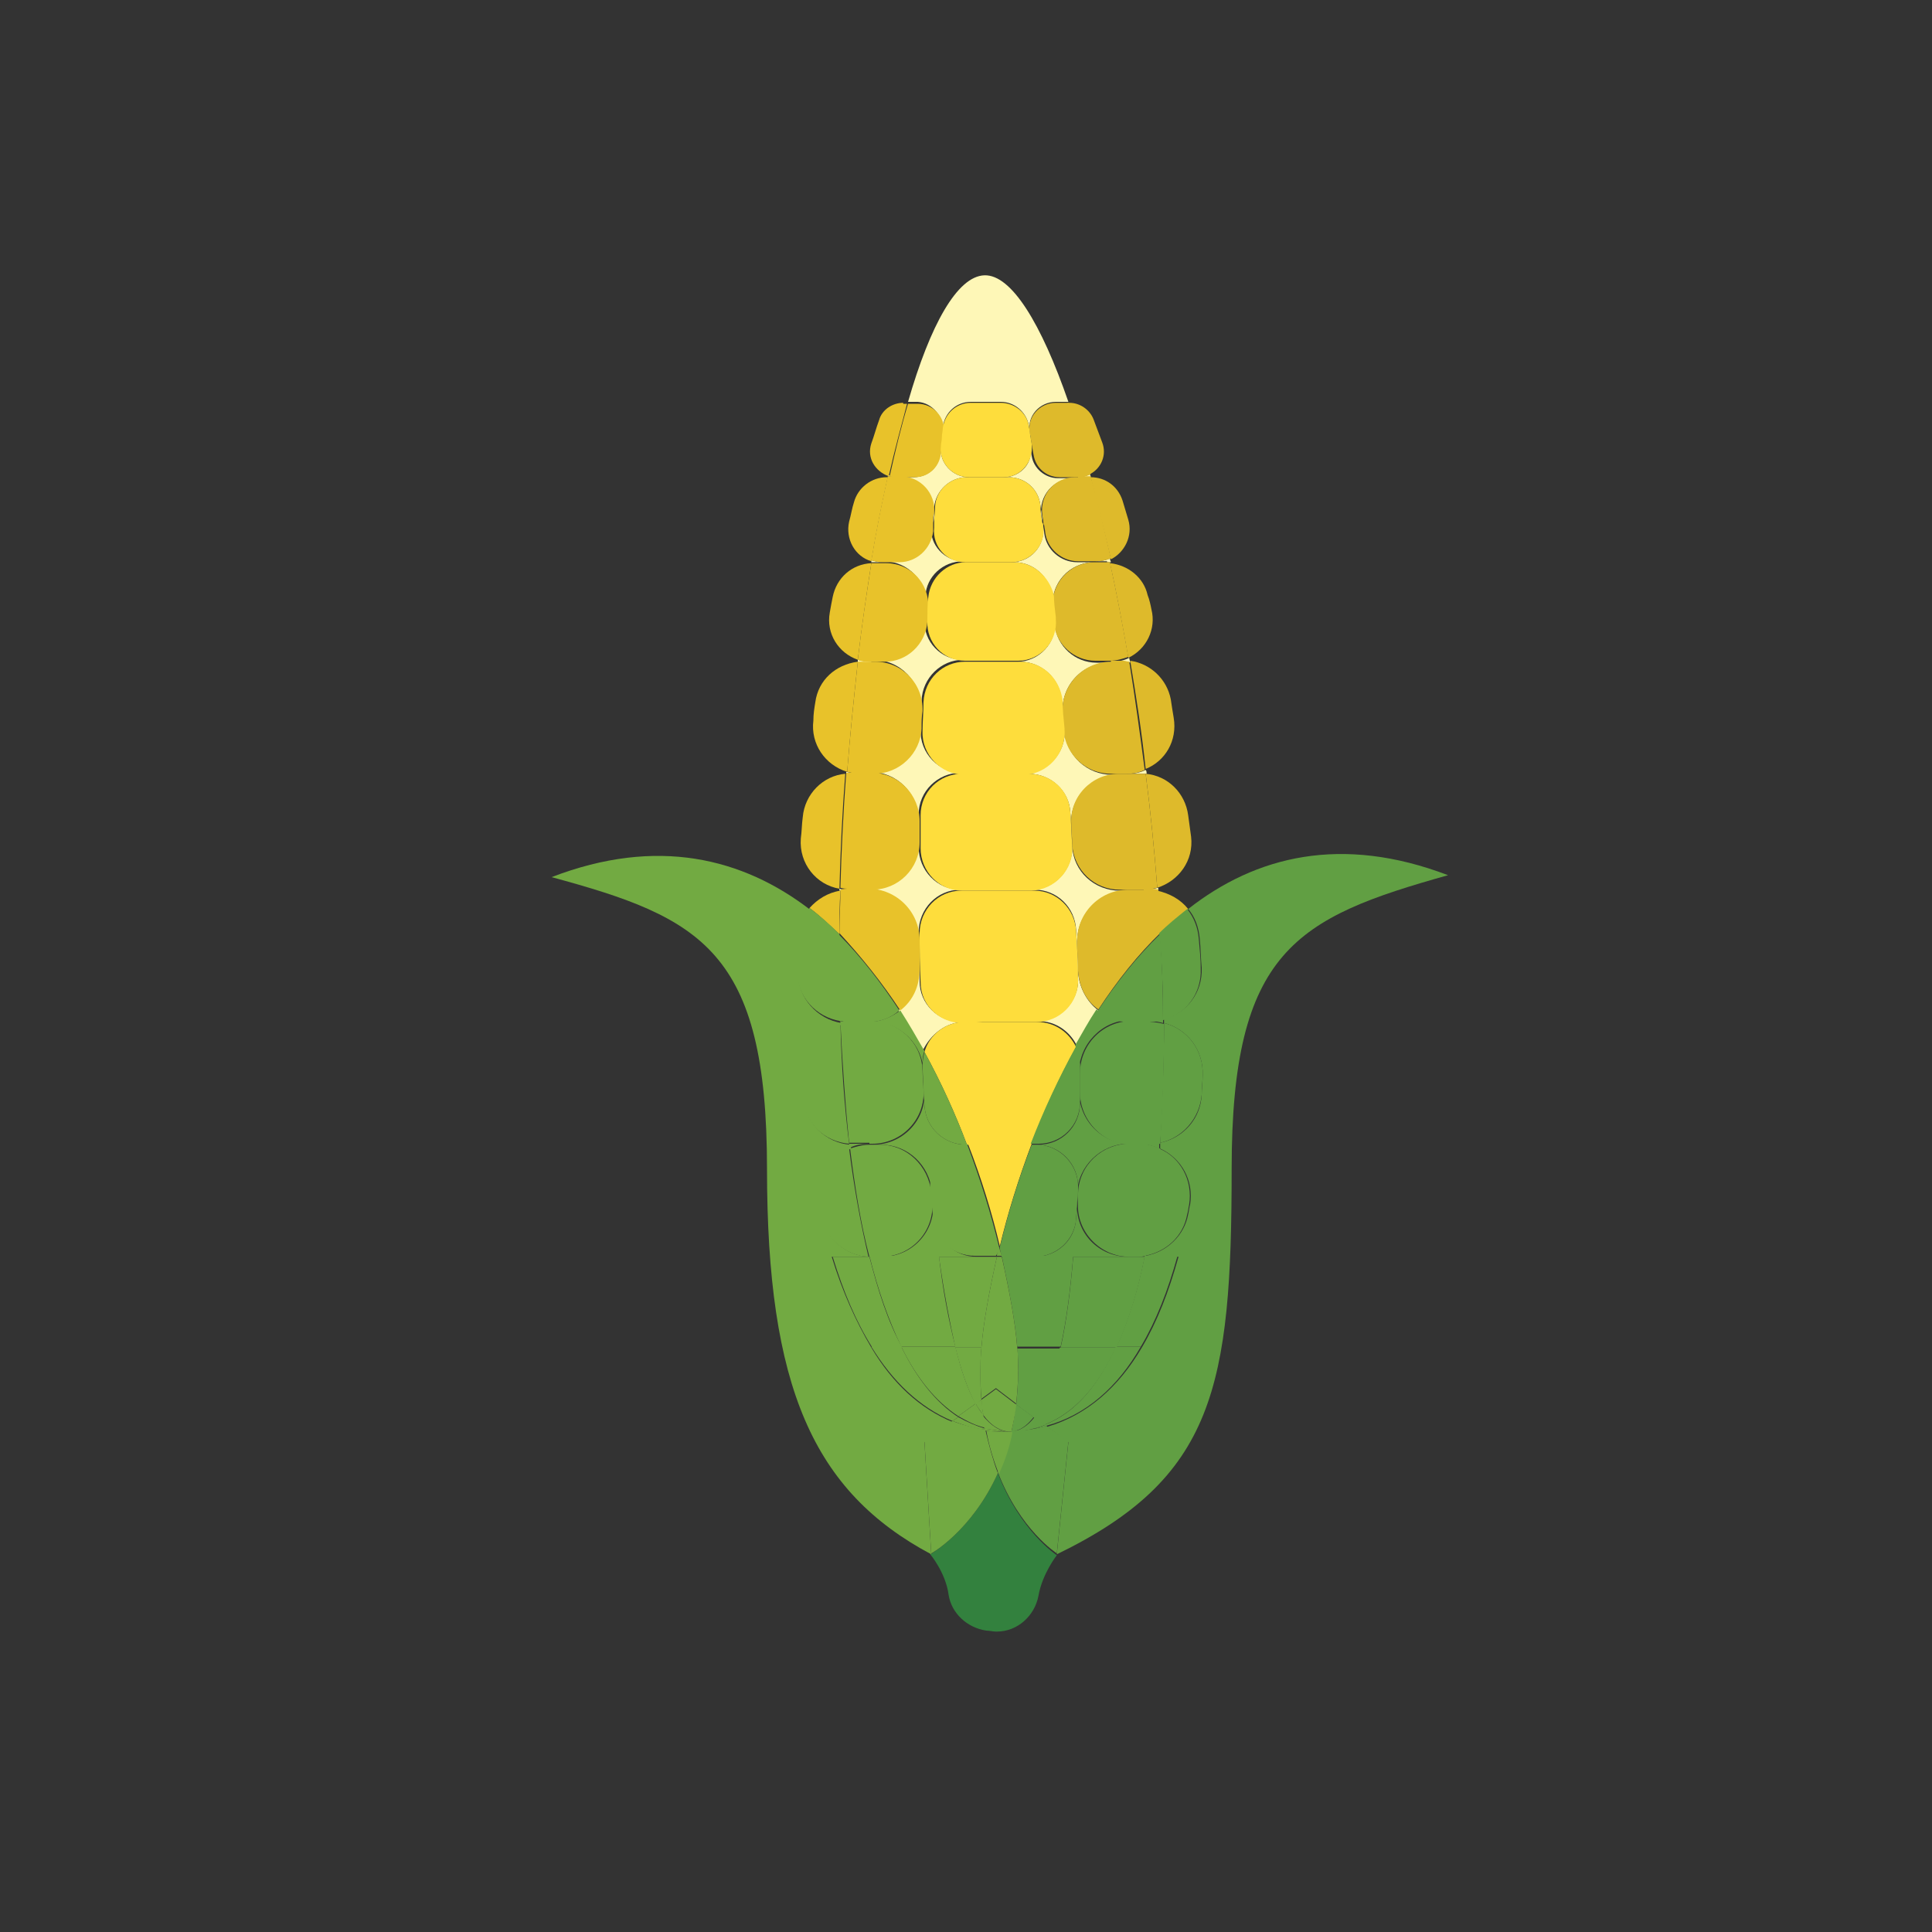 <?xml version="1.0" encoding="utf-8"?>
<!-- Generator: Adobe Illustrator 19.1.0, SVG Export Plug-In . SVG Version: 6.00 Build 0)  -->
<svg version="1.1" id="Layer_1" xmlns="http://www.w3.org/2000/svg" xmlns:xlink="http://www.w3.org/1999/xlink" x="0px" y="0px"
	 viewBox="0 0 200 200" style="enable-background:new 0 0 200 200;" xml:space="preserve">
<rect x="0" y="0" width="200" height="200" fill="#333333" stroke="none"/>
<style type="text/css">
	.st0{fill:none;}
	.st1{fill:#3BB34A;}
	.st2{fill:#33A449;}
	.st3{fill:#098843;}
	.st4{fill:#059347;}
	.st5{fill:#047C3F;}
	.st6{fill:#E79C39;}
	.st7{fill:#D08D33;}
	.st8{fill:#845623;}
	.st9{fill:#F9AE5C;}
	.st10{fill:#FECD96;}
	.st11{fill:#F8A046;}
	.st12{fill:#E0923F;}
	.st13{fill:#E1332B;}
	.st14{fill:#E12A28;}
	.st15{fill:#C32527;}
	.st16{fill:#E45E42;}
	.st17{fill:#6DB044;}
	.st18{fill:#619F43;}
	.st19{fill:#88C559;}
	.st20{fill:#538B3F;}
	.st21{fill:#61266C;}
	.st22{fill:#572362;}
	.st23{fill:#8F3A95;}
	.st24{fill:#F17423;}
	.st25{fill:#DC6A27;}
	.st26{fill:#F79031;}
	.st27{fill:#C86128;}
	.st28{fill:#5E2365;}
	.st29{fill:#4C1953;}
	.st30{fill:#892B80;}
	.st31{fill:#9A4499;}
	.st32{fill:#FFEDD4;}
	.st33{fill:#FEF7B7;}
	.st34{fill:#DEBA2B;}
	.st35{fill:#E8C22A;}
	.st36{fill:#FEDD3C;}
	.st37{fill:#33813E;}
	.st38{fill:#72AA42;}
</style>
<g>
	<path class="st33" d="M118.9,92.1c0.3,0,0.6,0,1,0.1c0-0.1,0-0.2,0-0.3c-0.4,0.1-0.9,0.2-1.4,0.2H118.9z"/>
	<path class="st33" d="M105.9,80.1h0.6c2.3,0,4.2,1.8,4.3,4c0.1,1.1,0.1,2.3,0.2,3.4c0.1,2.5-1.8,4.6-4.3,4.6h0.4
		c2.3,0,4.2,1.8,4.3,4.2c0.1,1.7,0.1,3.4,0.2,5c0.1,2.4-1.9,4.4-4.3,4.4l-5.5,0l5.7,0c1.8,0,3.3,1.1,4,2.6c0.7-1.3,1.5-2.5,2.2-3.7
		c-1.2-0.9-2-2.4-2.1-4c0-1-0.1-2-0.1-2.9c-0.1-3,2.3-5.5,5.3-5.5h-0.9c-2.6,0-4.8-2-4.9-4.6c0-0.7-0.1-1.5-0.1-2.2
		c-0.2-2.8,2.1-5.2,4.9-5.2h-0.7c-2.6,0-4.7-2-4.9-4.5c0-0.1,0-0.1,0-0.2C110.4,77.9,108.4,80.1,105.9,80.1z"/>
	<path class="st33" d="M89,80.1c-0.5,0-1-0.1-1.4-0.2c0,0.1,0,0.2,0,0.2c0.1,0,0.3,0,0.4,0H89z"/>
	<path class="st33" d="M100.1,49.4h0.2c-1.7,0-3.1-1.5-2.9-3.2c0,0.3-0.1,0.5-0.1,0.8c-0.1,1.4-1.3,2.4-2.7,2.4h-1.4
		c2,0,3.6,1.7,3.5,3.8c0,0.3,0,0.6-0.1,0.9c0-0.5,0.1-1.1,0.1-1.6C96.9,50.7,98.4,49.4,100.1,49.4z"/>
	<path class="st33" d="M105.3,68.5h0.3c2.2,0,4.1,1.7,4.3,4c0.1,1,0.2,1.9,0.2,2.9c0-0.5-0.1-1-0.1-1.5c-0.2-2.9,2-5.3,4.9-5.3h-1.4
		c-2.2,0-4.1-1.7-4.3-3.9c0-0.1,0-0.2,0-0.4C109.4,66.5,107.6,68.5,105.3,68.5z"/>
	<path class="st33" d="M104.7,58.2h0.3c2,0,3.6,1.5,3.9,3.4c0.1,0.8,0.2,1.5,0.2,2.3c0-0.3-0.1-0.6-0.1-0.9
		c-0.3-2.6,1.7-4.8,4.3-4.8h-1.8c-1.7,0-3.2-1.3-3.4-3c0-0.2-0.1-0.5-0.1-0.7C108.2,56.5,106.7,58.2,104.7,58.2z"/>
	<path class="st33" d="M103.9,49.4h0.5c1.7,0,3.1,1.2,3.3,2.9c0.1,0.6,0.2,1.2,0.2,1.8c0-0.2-0.1-0.5-0.1-0.7
		c-0.3-2.1,1.3-3.9,3.4-3.9h-1.7c-1.3,0-2.5-1-2.7-2.3c-0.1-0.4-0.1-0.7-0.2-1.1C107.1,47.8,105.7,49.4,103.9,49.4z"/>
	<path class="st33" d="M99.8,105.8l-0.3,0c-2.4,0-4.3-1.9-4.3-4.2c0-1.7-0.1-3.4-0.1-5.1c0-2.4,1.9-4.4,4.3-4.4h0
		c-2.4,0-4.3-2-4.3-4.4c0-1.1,0-2.3,0-3.4c0-2.4,2-4.3,4.3-4.3h0.2c-2.4,0-4.4-2-4.3-4.5c0-1,0.1-2,0.1-3c0.1-2.3,2-4.2,4.3-4.2
		h-0.1c-2.2,0-4-1.9-3.9-4.1c0-0.8,0.1-1.7,0.1-2.5c0.1-2,1.8-3.6,3.9-3.6h0c-1.9,0-3.5-1.7-3.3-3.6c0,0.1,0,0.3,0,0.4
		c-0.1,1.8-1.6,3.2-3.5,3.2h-1.4c2.5,0,4.5,2.1,4.4,4.6c0,0.5-0.1,1-0.1,1.5c-0.1,2.3-2,4.1-4.4,4.1h-1c2.8,0,5,2.3,4.9,5.1
		c0,0.6,0,1.2-0.1,1.8c-0.1,2.6-2.3,4.7-4.9,4.7h-0.2c2.7,0,5,2.2,4.9,5c0,0.7,0,1.5,0,2.2c0,2.7-2.2,4.9-4.9,4.9h-0.4
		c2.9,0,5.3,2.4,5.3,5.3c0,1,0,2,0,3c0,1.7-0.8,3.3-2,4.3c0.9,1.4,1.7,2.8,2.5,4.2C96.3,107.1,97.9,105.8,99.8,105.8z"/>
	<path class="st33" d="M116.4,68.5c0.2,0,0.4,0,0.6,0.1c0-0.2-0.1-0.3-0.1-0.5c-0.6,0.3-1.2,0.4-1.9,0.4H116.4z"/>
	<path class="st33" d="M118.2,80.1c0.2,0,0.3,0,0.5,0c0-0.1,0-0.3-0.1-0.4c-0.6,0.3-1.2,0.4-1.9,0.4H118.2z"/>
	<path class="st33" d="M97.6,44.7c0,0.2,0,0.4-0.1,0.5c0-0.3,0.1-0.6,0.1-1c0.2-1.5,1.4-2.6,2.9-2.6h3.1c1.4,0,2.6,1,2.9,2.4
		c0.1,0.4,0.1,0.8,0.2,1.2c0-0.2-0.1-0.3-0.1-0.5c-0.3-1.6,1-3.1,2.7-3.1h1.3c-2.8-8.1-5.9-13.2-8.7-13.1c-2.8,0.1-5.6,5.1-7.9,13.1
		h1C96.5,41.7,97.7,43.1,97.6,44.7z"/>
	<path class="st33" d="M87.8,92.1c-0.3,0-0.6,0-0.9-0.1c0,0.1,0,0.1,0,0.2C87.2,92.2,87.5,92.1,87.8,92.1L87.8,92.1z"/>
	<path class="st33" d="M91.3,58.2c-0.4,0-0.7-0.1-1.1-0.2c0,0.1,0,0.1,0,0.2c0.1,0,0.2,0,0.3,0H91.3z"/>
	<path class="st33" d="M112.9,49.4C112.9,49.4,112.9,49.4,112.9,49.4c0-0.1,0-0.2-0.1-0.3c-0.4,0.2-0.8,0.3-1.2,0.3H112.9z"/>
	<path class="st33" d="M92,49.2c0,0,0,0.1,0,0.1h0.8C92.5,49.4,92.2,49.3,92,49.2z"/>
	<path class="st33" d="M106.8,118.4C106.8,118.4,106.8,118.4,106.8,118.4l-6.6,0c0,0,0,0,0,0c0.2,0,0.4,0,0.5,0H106.8z"/>
	<path class="st33" d="M114.6,58.2c0.1,0,0.3,0,0.4,0c0-0.1-0.1-0.2-0.1-0.4c-0.4,0.2-0.9,0.3-1.5,0.3H114.6z"/>
	<path class="st33" d="M90.2,68.5c-0.5,0-1-0.1-1.4-0.2c0,0.1,0,0.2,0,0.3c0.2,0,0.4,0,0.5,0H90.2z"/>
	<path class="st34" d="M114.1,45.8c-0.3-0.8-0.6-1.6-0.9-2.4c-0.4-1-1.4-1.7-2.5-1.7h-0.2c0.8,2.2,1.5,4.7,2.3,7.4
		C114,48.5,114.6,47.1,114.1,45.8z"/>
	<path class="st34" d="M106.6,44.8c0,0.2,0.1,0.3,0.1,0.5c0,0.2,0.1,0.5,0.1,0.7c0,0,0,0,0,0c0.1,0.4,0.1,0.7,0.2,1.1
		c0.2,1.3,1.3,2.3,2.7,2.3h1.7h0.3c0.4,0,0.8-0.1,1.2-0.3c-0.7-2.7-1.5-5.1-2.3-7.4h-1.3C107.6,41.7,106.3,43.2,106.6,44.8z"/>
	<path class="st34" d="M119.2,63.1c-0.1-0.5-0.2-1-0.4-1.5c-0.4-1.8-2-3.1-3.9-3.3c0.7,3.1,1.3,6.4,1.9,9.8
		C118.7,67.2,119.7,65.1,119.2,63.1z"/>
	<path class="st34" d="M113.4,58.2h-0.1c-2.6,0-4.6,2.3-4.3,4.8c0,0.3,0.1,0.6,0.1,0.9c0,0.1,0,0.1,0,0.2c0,0,0,0,0,0
		c0,0.1,0,0.2,0,0.4c0.2,2.2,2.1,3.9,4.3,3.9h1.4h0.1c0.7,0,1.3-0.2,1.9-0.4c-0.6-3.4-1.2-6.6-1.9-9.8c-0.1,0-0.3,0-0.4,0H113.4z"/>
	<path class="st34" d="M123.3,86.6c-0.1-0.7-0.2-1.5-0.3-2.2c-0.3-2.3-2.1-4.1-4.4-4.3c0.5,3.9,0.9,7.9,1.2,11.8
		C122,91.2,123.6,89.1,123.3,86.6z"/>
	<path class="st34" d="M116.7,80.1h-0.9c-2.8,0-5.1,2.4-4.9,5.2c0,0.7,0.1,1.5,0.1,2.2c0.2,2.6,2.3,4.6,4.9,4.6h0.9h1.6
		c0.5,0,1-0.1,1.4-0.2c-0.3-3.9-0.7-7.9-1.2-11.8c-0.2,0-0.3,0-0.5,0H116.7z"/>
	<path class="st34" d="M116.8,53.8c-0.2-0.7-0.4-1.3-0.6-2c-0.5-1.5-1.8-2.4-3.3-2.4c0.7,2.7,1.4,5.5,2.1,8.5
		C116.4,57.2,117.3,55.5,116.8,53.8z"/>
	<path class="st34" d="M111.6,49.4h-0.3c-2.1,0-3.7,1.8-3.4,3.9c0,0.2,0.1,0.5,0.1,0.7c0,0.1,0,0.3,0.1,0.4c0,0,0,0,0,0
		c0,0.2,0.1,0.5,0.1,0.7c0.2,1.7,1.7,3,3.4,3h1.8h0.1c0.5,0,1-0.1,1.5-0.3c-0.7-3-1.3-5.8-2.1-8.5c0,0,0,0,0,0H111.6z"/>
	<path class="st34" d="M121.5,74.3c-0.1-0.6-0.2-1.2-0.3-1.9c-0.4-2.1-2.1-3.7-4.2-4c0.6,3.6,1.2,7.4,1.6,11.2
		C120.6,78.8,121.9,76.7,121.5,74.3z"/>
	<path class="st34" d="M115,68.5L115,68.5c-2.9,0-5.2,2.5-5,5.3c0,0.5,0.1,1,0.1,1.5c0,0,0,0.1,0,0.1c0,0,0,0,0,0c0,0.1,0,0.1,0,0.2
		c0.2,2.5,2.3,4.5,4.9,4.5h0.7h0.9c0.7,0,1.3-0.1,1.9-0.4c-0.5-3.8-1-7.5-1.6-11.2c-0.2,0-0.4-0.1-0.6-0.1H115z"/>
	<path class="st34" d="M123,94.1c-0.8-1-1.9-1.6-3.2-1.9c0.1,1.5,0.2,2.9,0.3,4.4C121.1,95.7,122,94.9,123,94.1z"/>
	<path class="st34" d="M118.4,92.1h-1.6c-3,0-5.4,2.5-5.3,5.5c0,1,0.1,2,0.1,2.9c0.1,1.6,0.8,3.1,2.1,4c1.9-2.9,4.1-5.7,6.5-8
		c-0.1-1.5-0.2-2.9-0.3-4.4c-0.3-0.1-0.6-0.1-1-0.1H118.4z"/>
	<path class="st35" d="M93.5,41.7c-1.1,0-2.2,0.7-2.5,1.8c-0.3,0.8-0.5,1.6-0.8,2.4c-0.5,1.5,0.4,2.9,1.8,3.4
		c0.6-2.7,1.3-5.2,1.9-7.5H93.5z"/>
	<path class="st35" d="M93.3,49.4h1.4c1.4,0,2.5-1,2.7-2.4c0-0.3,0.1-0.5,0.1-0.8c0,0,0,0,0,0c0-0.3,0.1-0.6,0.1-0.9
		c0-0.2,0-0.4,0.1-0.5c0.2-1.6-1.1-3-2.7-3h-1c-0.7,2.3-1.3,4.8-1.9,7.5c0.3,0.1,0.5,0.1,0.8,0.1H93.3z"/>
	<path class="st35" d="M86.2,61.8c-0.1,0.5-0.2,1-0.3,1.6c-0.4,2.2,0.9,4.2,2.9,4.9c0.4-3.4,0.9-6.8,1.4-10
		C88.2,58.4,86.6,59.8,86.2,61.8z"/>
	<path class="st35" d="M90.6,68.5h1c2.3,0,4.2-1.8,4.4-4.1c0-0.5,0.1-1,0.1-1.5c0.1-2.5-1.8-4.6-4.4-4.6h-0.4h-0.8
		c-0.1,0-0.2,0-0.3,0c-0.5,3.2-1,6.5-1.4,10c0.4,0.2,0.9,0.2,1.4,0.2H90.6z"/>
	<path class="st35" d="M83.1,84.6c-0.1,0.7-0.1,1.5-0.2,2.2c-0.2,2.6,1.6,4.8,4,5.2c0.1-4,0.3-8,0.6-11.9
		C85.2,80.3,83.3,82.2,83.1,84.6z"/>
	<path class="st35" d="M89.9,92.1h0.4c2.7,0,4.9-2.2,4.9-4.9c0-0.7,0-1.5,0-2.2c0-2.7-2.2-5-4.9-5H89h-1c-0.1,0-0.3,0-0.4,0
		c-0.3,4-0.5,8-0.6,11.9c0.3,0.1,0.6,0.1,0.9,0.1H89.9z"/>
	<path class="st35" d="M91.8,49.4c-1.6,0-3,1.1-3.4,2.6c-0.2,0.6-0.3,1.3-0.5,2c-0.4,1.8,0.6,3.6,2.3,4.1c0.5-3.1,1.1-6,1.7-8.7
		H91.8z"/>
	<path class="st35" d="M91.7,58.2h1.4c1.8,0,3.3-1.4,3.5-3.2c0-0.1,0-0.3,0-0.4c0,0,0,0,0,0c0-0.2,0-0.4,0-0.6c0-0.3,0-0.6,0.1-0.9
		c0.2-2-1.4-3.8-3.5-3.8h-0.5h-0.8c-0.6,2.7-1.2,5.6-1.7,8.7c0.3,0.1,0.7,0.2,1.1,0.2H91.7z"/>
	<path class="st35" d="M84.4,72.7c-0.1,0.6-0.2,1.2-0.2,1.9c-0.3,2.4,1.2,4.6,3.5,5.3c0.3-3.9,0.7-7.7,1.1-11.4
		C86.5,68.8,84.7,70.4,84.4,72.7z"/>
	<path class="st35" d="M90.3,80.1h0.2c2.6,0,4.8-2.1,4.9-4.7c0-0.6,0-1.2,0.1-1.8c0.1-2.8-2.1-5.1-4.9-5.1h-0.4h-0.9
		c-0.2,0-0.4,0-0.5,0c-0.4,3.7-0.8,7.5-1.1,11.4c0.4,0.1,0.9,0.2,1.4,0.2H90.3z"/>
	<path class="st35" d="M87,92.2c-1.3,0.2-2.4,0.9-3.2,1.8c1.1,0.8,2.1,1.8,3.1,2.7C86.9,95.2,86.9,93.7,87,92.2z"/>
	<path class="st35" d="M93.2,104.6c1.3-1,2-2.5,2-4.3c0-1,0-2,0-3c0-2.9-2.4-5.3-5.3-5.3h-2h0c-0.3,0-0.6,0-0.9,0.1
		c0,1.5-0.1,3-0.1,4.5C89.2,99.1,91.3,101.7,93.2,104.6z"/>
	<path class="st36" d="M100.3,49.4h3.6c1.8,0,3.1-1.6,2.9-3.4c0-0.2-0.1-0.5-0.1-0.7c-0.1-0.4-0.1-0.8-0.2-1.2
		c-0.2-1.4-1.5-2.4-2.9-2.4h-3.1c-1.5,0-2.7,1.1-2.9,2.6c0,0.3-0.1,0.6-0.1,1c0,0.3-0.1,0.6-0.1,0.9C97.2,47.9,98.6,49.4,100.3,49.4
		z"/>
	<path class="st36" d="M106.8,46c0-0.2-0.1-0.5-0.1-0.7C106.7,45.5,106.8,45.8,106.8,46C106.8,46,106.8,46,106.8,46z"/>
	<path class="st36" d="M97.4,46.1C97.4,46.1,97.4,46.2,97.4,46.1c0-0.3,0.1-0.6,0.1-0.9C97.5,45.5,97.4,45.8,97.4,46.1z"/>
	<path class="st36" d="M105,58.2h-0.3H100c-2,0-3.7,1.6-3.9,3.6c-0.1,0.8-0.1,1.7-0.1,2.5c-0.1,2.2,1.6,4.1,3.9,4.1h0.1h5.4
		c2.3,0,4.1-2,3.9-4.3c0-0.1,0-0.1,0-0.2c-0.1-0.8-0.2-1.6-0.2-2.3C108.6,59.7,107,58.2,105,58.2z"/>
	<path class="st36" d="M109.1,64.2c0-0.1,0-0.1,0-0.2C109.1,64.1,109.1,64.1,109.1,64.2C109.1,64.2,109.1,64.2,109.1,64.2z"/>
	<path class="st36" d="M111,87.5c-0.1-1.1-0.1-2.3-0.2-3.4c-0.1-2.3-2-4-4.3-4h-0.6h-6.1h-0.2c-2.4,0-4.3,1.9-4.3,4.3
		c0,1.1,0,2.3,0,3.4c0,2.4,1.9,4.4,4.3,4.4h7.2C109.2,92.1,111.2,90,111,87.5z"/>
	<path class="st36" d="M111.4,108.4c-0.7-1.5-2.2-2.6-4-2.6l-5.7,0l-1.9,0c-1.9,0-3.6,1.3-4.1,3.1c1.7,3.1,3.2,6.4,4.4,9.6h6.6
		C108.1,115,109.6,111.6,111.4,108.4z"/>
	<path class="st36" d="M99.9,58.2L99.9,58.2h4.8c2,0,3.6-1.8,3.3-3.7c0-0.1,0-0.3-0.1-0.4c-0.1-0.6-0.2-1.2-0.2-1.8
		c-0.2-1.7-1.6-2.9-3.3-2.9h-0.5h-3.6h-0.2c-1.7,0-3.2,1.3-3.3,3c0,0.5-0.1,1.1-0.1,1.6c0,0.2,0,0.4,0,0.6
		C96.5,56.6,98,58.2,99.9,58.2z"/>
	<path class="st36" d="M108,54.5c0-0.1,0-0.3-0.1-0.4C108,54.2,108,54.3,108,54.5C108,54.5,108,54.5,108,54.5z"/>
	<path class="st36" d="M96.6,54.6C96.6,54.6,96.6,54.6,96.6,54.6c0-0.2,0-0.4,0-0.6C96.6,54.2,96.6,54.4,96.6,54.6z"/>
	<path class="st36" d="M106.8,118.4h-6.1c-0.2,0-0.4,0-0.5,0c1.4,3.6,2.5,7.2,3.3,10.6C104.3,125.7,105.4,122.1,106.8,118.4z"/>
	<path class="st36" d="M105.6,68.5h-0.3h-5.4c-2.3,0-4.2,1.8-4.3,4.2c0,1-0.1,2-0.1,3c-0.1,2.4,1.9,4.5,4.3,4.5h6.1
		c2.5,0,4.5-2.2,4.3-4.7c0,0,0-0.1,0-0.1c-0.1-1-0.2-1.9-0.2-2.9C109.7,70.2,107.9,68.5,105.6,68.5z"/>
	<path class="st36" d="M110.2,75.4c0,0,0-0.1,0-0.1C110.2,75.3,110.2,75.4,110.2,75.4C110.2,75.4,110.2,75.4,110.2,75.4z"/>
	<path class="st36" d="M101.8,105.8l5.5,0c2.4,0,4.4-2,4.3-4.4c0-1.7-0.1-3.4-0.2-5c-0.1-2.3-2-4.2-4.3-4.2h-0.4h-7.2h0
		c-2.4,0-4.3,2-4.3,4.4c0,1.7,0,3.4,0.1,5.1c0,2.4,2,4.2,4.3,4.2l0.3,0c0,0,0,0,0,0L101.8,105.8z"/>
	<polygon class="st36" points="99.8,105.8 99.8,105.8 101.8,105.8 	"/>
	<path class="st37" d="M103.3,152.5c-2.7,6-7,8.4-7,8.4v0c0,0,1.6,1.9,1.9,4.2c0.3,1.9,1.9,3.4,3.9,3.7c0.3,0,0.7,0.1,1,0.1
		c0,0,0,0,0.1,0c2.1,0,3.9-1.6,4.3-3.7c0.4-2.3,1.9-4.2,1.9-4.2S105.6,158.5,103.3,152.5z"/>
	<path class="st18" d="M124.4,100.2c0.1,2.6-1.6,4.7-3.9,5.3c0,0.1,0,0.2,0,0.4c2.4,0.6,4.1,2.8,4,5.4c0,0.7-0.1,1.4-0.1,2
		c-0.1,2.5-1.9,4.5-4.3,5c0,0.2,0,0.4,0,0.6c2.2,1,3.5,3.3,3.1,5.8c-0.1,0.3-0.1,0.6-0.2,1c-0.4,2.2-2.2,3.9-4.4,4.3
		c0,0,0,0.1,0,0.1h3.4c-1,3.6-2.2,6.7-3.8,9.4c-2.4,4.1-5.7,7-9.8,8.2l2.2,1.6l-1.2,11.6c16.3-7.9,18.1-17.3,18.1-39.9
		c0-22.6,6.7-26,22.4-30.4c-11-4.2-19.9-2-26.9,3.5c0.7,0.8,1.1,1.9,1.2,3.1C124.3,98.2,124.3,99.2,124.4,100.2z"/>
	<path class="st18" d="M117.8,118.4c0.8,0,1.5,0.2,2.2,0.5c0-0.2,0-0.4,0-0.6c-0.3,0.1-0.7,0.1-1.1,0.1H117.8z"/>
	<path class="st18" d="M111.8,110.1c0,1.4,0,2.8,0,4.1c0,2.4-1.9,4.3-4.3,4.3h-0.7c0,0,0,0,0,0h0.5c2.4,0,4.4,2,4.3,4.5
		c0,1.1-0.1,2.1-0.2,3.1c-0.1,2.3-2,4-4.3,4h4h5.7c-3.1,0-5.5-2.5-5.3-5.6c0-0.3,0-0.6,0-1c0.1-2.8,2.5-5.1,5.3-5.1h0.2
		c-2.9,0-5.3-2.4-5.3-5.4c0-0.7,0-1.3,0-2c0-2.9,2.4-5.4,5.3-5.4l-0.2,0c-1.2,0-2.4-0.4-3.3-1.1c-0.8,1.2-1.5,2.5-2.2,3.7
		C111.6,108.9,111.8,109.5,111.8,110.1z"/>
	<path class="st18" d="M118.7,105.7l0.4,0c0.5,0,0.9,0.1,1.3,0.2c0-0.1,0-0.2,0-0.4c-0.4,0.1-0.9,0.2-1.4,0.2L118.7,105.7z"/>
	<path class="st18" d="M118.5,130.1C118.5,130,118.5,130,118.5,130.1c-0.3,0-0.6,0-0.8,0H118.5z"/>
	<path class="st18" d="M108.1,147.5l0.2,0.1c4.1-1.1,7.4-4,9.8-8.2h-2.6C113.7,143.4,111.3,146.3,108.1,147.5z"/>
	<path class="st18" d="M108.1,147.5c3.1-1.2,5.6-4,7.4-8h-5.8c-0.7,3.3-1.6,5.8-2.7,7.2L108.1,147.5z"/>
	<path class="st18" d="M120.1,118.3c2.3-0.5,4.1-2.5,4.3-5c0-0.7,0.1-1.4,0.1-2c0.1-2.6-1.6-4.8-4-5.4
		C120.5,110.2,120.3,114.4,120.1,118.3z"/>
	<path class="st18" d="M118.7,105.7l-1.6,0c-2.9,0-5.3,2.4-5.3,5.4c0,0.7,0,1.3,0,2c0,2.9,2.4,5.4,5.3,5.4h0.7h1.2
		c0.4,0,0.7,0,1.1-0.1c0.3-3.9,0.4-8.1,0.4-12.4c-0.4-0.1-0.9-0.2-1.3-0.2L118.7,105.7z"/>
	<path class="st18" d="M118.1,139.4c1.6-2.7,2.8-5.8,3.8-9.4h-3.4c-0.7,3.6-1.7,6.7-2.9,9.4H118.1z"/>
	<path class="st18" d="M116.8,130.1h-5.7c-0.3,3.6-0.7,6.7-1.3,9.4h5.8c1.2-2.7,2.2-5.8,2.9-9.4h-0.8H116.8z"/>
	<path class="st18" d="M120.4,105.6c2.4-0.6,4-2.8,3.9-5.3c0-1-0.1-2-0.2-3.1c-0.1-1.2-0.5-2.2-1.2-3.1c-1,0.8-2,1.6-2.9,2.5
		C120.3,99.6,120.4,102.6,120.4,105.6z"/>
	<path class="st18" d="M117.1,105.8C117.1,105.8,117.1,105.8,117.1,105.8l1.6,0l0.3,0c0.5,0,0.9-0.1,1.4-0.2c0-2.9-0.1-5.9-0.3-8.9
		c-2.4,2.3-4.6,5.1-6.5,8c0.9,0.7,2,1.1,3.3,1.1L117.1,105.8z"/>
	<polygon class="st18" points="117.1,105.8 117.1,105.8 118.7,105.7 	"/>
	<path class="st18" d="M122.9,125.7c0.1-0.3,0.1-0.6,0.2-1c0.4-2.5-0.9-4.9-3.1-5.8c-0.3,4-0.8,7.7-1.5,11.1
		C120.7,129.6,122.5,128,122.9,125.7z"/>
	<path class="st18" d="M117.1,118.4h-0.2c-2.8,0-5.2,2.2-5.3,5.1c0,0.3,0,0.6,0,1c-0.2,3,2.3,5.6,5.3,5.6h0.8c0.3,0,0.6,0,0.9-0.1
		c0.7-3.4,1.2-7.1,1.5-11.1c-0.7-0.3-1.4-0.5-2.2-0.5H117.1z"/>
	<path class="st18" d="M105.4,142c0,1.2-0.1,2.3-0.2,3.4l1.9,1.4c1.1-1.5,2-4,2.7-7.2h-4.5C105.4,140.4,105.4,141.2,105.4,142z"/>
	<path class="st18" d="M105.3,139.4h4.5c0.6-2.7,1-5.8,1.3-9.4h-4h-3.4C104.5,133.7,105.1,136.9,105.3,139.4z"/>
	<path class="st18" d="M107.5,118.4c2.4,0,4.3-1.9,4.3-4.3c0-1.3,0-2.7,0-4.1c0-0.6-0.1-1.2-0.4-1.7c-1.8,3.3-3.4,6.7-4.7,10.1
		H107.5z"/>
	<path class="st18" d="M103.7,130.1h3.4c2.3,0,4.2-1.8,4.3-4c0.1-1,0.1-2,0.2-3.1c0.1-2.4-1.9-4.5-4.3-4.5h-0.5
		c-1.4,3.6-2.5,7.3-3.3,10.6C103.5,129.4,103.6,129.7,103.7,130.1z"/>
	<path class="st18" d="M108.3,147.6c-1,0.3-2.1,0.5-3.3,0.5c-0.1,0-0.2,0-0.3,0c0,0,0,0,0,0c-0.4,1.6-0.9,3.1-1.4,4.3
		c2.3,6,6.1,8.4,6.1,8.4l1.2-11.6L108.3,147.6z"/>
	<path class="st18" d="M104.7,148.2C104.7,148.2,104.7,148.2,104.7,148.2c0.1,0,0.2,0,0.3,0C105,148.1,104.8,148.2,104.7,148.2
		C104.7,148.2,104.7,148.2,104.7,148.2z"/>
	<path class="st18" d="M105.1,148.1c1.1-0.1,2.2-0.2,3.3-0.5l-0.2-0.1C107.2,147.9,106.2,148.1,105.1,148.1z"/>
	<path class="st18" d="M107.1,146.7c-0.7,0.9-1.5,1.4-2.3,1.5c0,0,0,0,0,0c0.1,0,0.2,0,0.3,0c1.1-0.1,2.1-0.3,3.1-0.7L107.1,146.7z"
		/>
	<path class="st18" d="M104.7,148.2c0.9-0.1,1.6-0.6,2.3-1.5l-1.9-1.4C105.1,146.3,104.9,147.3,104.7,148.2z"/>
	<path class="st38" d="M79.4,121c0,22.6,4.8,33.4,17,39.9l0,0l-0.7-11.6l2.9-2.1c-3.4-1.4-6.2-4-8.4-7.7c-1.6-2.7-3-5.8-4.1-9.4H90
		c0,0,0,0,0,0c-2.4-0.1-4.4-1.8-4.9-4.1c-0.1-0.3-0.1-0.6-0.2-1c-0.6-2.6,0.9-5.1,3.2-6.1c0-0.1,0-0.3-0.1-0.4
		c-2.5-0.2-4.6-2.2-4.8-4.7c-0.1-0.7-0.1-1.4-0.2-2.1c-0.2-2.8,1.5-5.1,4.1-5.6c0-0.1,0-0.1,0-0.2c-2.5-0.4-4.5-2.6-4.5-5.2
		c0-1,0-2.1,0-3.1c0-1.3,0.5-2.5,1.3-3.4c-7-5.4-15.9-7.6-26.8-3.4C72.6,95,79.4,98.4,79.4,121z"/>
	<path class="st38" d="M88.4,118.4c-0.2,0-0.3,0-0.5,0c0,0.1,0,0.3,0.1,0.4c0.6-0.3,1.3-0.4,2-0.4H88.4z"/>
	<path class="st38" d="M90,130C90,130.1,90,130.1,90,130l0.3,0C90.1,130.1,90.1,130,90,130z"/>
	<path class="st38" d="M87.8,105.8c-0.3,0-0.6,0-0.8-0.1c0,0.1,0,0.1,0,0.2c0.4-0.1,0.8-0.1,1.2-0.1L87.8,105.8z"/>
	<path class="st38" d="M98.9,139.4c-0.7-2.7-1.3-5.8-1.7-9.4C97.6,133.6,98.2,136.8,98.9,139.4z"/>
	<path class="st38" d="M89,105.8l1.3,0c2.9,0,5.2,2.3,5.3,5.1c0,0.7,0.1,1.3,0.1,2c0.2,3.1-2.3,5.6-5.3,5.6h0.8c2.8,0,5,2.1,5.3,4.9
		c0,0.3,0.1,0.6,0.1,0.9c0.3,3.1-2.1,5.8-5.3,5.8h6h3.8c-2.2,0-4-1.6-4.3-3.8c-0.1-1-0.2-2-0.3-3.1c-0.2-2.3,1.5-4.4,3.8-4.7
		c0,0,0,0,0,0H100c-2.3,0-4.2-1.8-4.3-4.1c-0.1-1.3-0.1-2.7-0.2-4.1c0-0.5,0-1,0.2-1.5c-0.8-1.4-1.6-2.8-2.5-4.2
		c-0.9,0.7-2.1,1.2-3.3,1.2L89,105.8z"/>
	<path class="st38" d="M93.3,139.4h-3.1c2.2,3.6,5,6.3,8.4,7.7l0.6-0.4C96.9,145.2,94.9,142.7,93.3,139.4z"/>
	<path class="st38" d="M98.9,139.4h-5.6c1.6,3.3,3.6,5.7,5.9,7.2l1.8-1.3C100.2,143.9,99.5,141.9,98.9,139.4z"/>
	<path class="st38" d="M90,130.1h-3.8c1.1,3.6,2.4,6.7,4.1,9.4h3.1C91.9,136.8,90.9,133.6,90,130.1z"/>
	<path class="st38" d="M98.9,139.4c-0.7-2.7-1.3-5.8-1.7-9.4h-6h-0.9H90c0.9,3.6,2,6.7,3.3,9.4H98.9z"/>
	<path class="st38" d="M82.9,111.6c0.1,0.7,0.1,1.4,0.2,2.1c0.2,2.6,2.3,4.5,4.8,4.7c-0.5-4-0.8-8.2-0.9-12.5
		C84.5,106.5,82.7,108.8,82.9,111.6z"/>
	<path class="st38" d="M90,118.4h0.3c3.1,0,5.5-2.6,5.3-5.6c0-0.6-0.1-1.3-0.1-2c-0.1-2.9-2.5-5.1-5.3-5.1l-1.3,0l-0.7,0
		c-0.4,0-0.8,0-1.2,0.1c0.2,4.3,0.5,8.5,0.9,12.5c0.2,0,0.3,0,0.5,0H90z"/>
	<path class="st38" d="M82.5,100.5c0,2.7,2,4.8,4.5,5.2c-0.1-2.9-0.1-5.9-0.1-9c-1-1-2-1.9-3.1-2.7c-0.8,0.9-1.3,2.1-1.3,3.4
		C82.5,98.4,82.5,99.5,82.5,100.5z"/>
	<path class="st38" d="M88.2,105.8C88.2,105.8,88.2,105.8,88.2,105.8l0.7,0l0.9,0c1.3,0,2.4-0.4,3.3-1.2c-1.9-2.9-4-5.6-6.3-7.9
		c0,3,0,6,0.1,9c0.3,0,0.5,0.1,0.8,0.1L88.2,105.8z"/>
	<polygon class="st38" points="88.2,105.8 89,105.8 88.2,105.8 	"/>
	<path class="st38" d="M84.8,125c0.1,0.3,0.1,0.6,0.2,1c0.5,2.3,2.6,4,4.9,4.1c-0.8-3.4-1.5-7.2-2-11.2
		C85.7,119.8,84.2,122.3,84.8,125z"/>
	<path class="st38" d="M91.2,130.1c3.2,0,5.6-2.7,5.3-5.8c0-0.3-0.1-0.6-0.1-0.9c-0.3-2.7-2.5-4.9-5.3-4.9h-0.8H90
		c-0.7,0-1.4,0.2-2,0.4c0.5,4,1.1,7.8,2,11.2c0.1,0,0.2,0,0.3,0H91.2z"/>
	<path class="st38" d="M101.6,144.9c-0.1-0.9-0.1-1.9-0.1-2.9c0-0.7,0-1.6,0.1-2.5h-2.7c0.6,2.4,1.3,4.4,2.1,5.9L101.6,144.9z"/>
	<path class="st38" d="M103.2,130.1H101h-3.8c0.5,3.6,1.1,6.7,1.7,9.4h2.7C101.8,136.9,102.4,133.7,103.2,130.1z"/>
	<path class="st38" d="M95.5,110.3c0.1,1.4,0.1,2.8,0.2,4.1c0.1,2.3,2,4.1,4.3,4.1h0.1c-1.2-3.2-2.7-6.5-4.4-9.6
		C95.6,109.3,95.5,109.8,95.5,110.3z"/>
	<path class="st38" d="M103.4,129c-0.8-3.3-1.9-6.9-3.3-10.6c-2.3,0.3-4,2.3-3.8,4.7c0.1,1.1,0.2,2.1,0.3,3.1
		c0.2,2.2,2.1,3.8,4.3,3.8h2.2C103.3,129.7,103.4,129.4,103.4,129z"/>
	<path class="st38" d="M103.3,152.5c-0.5-1.3-0.9-2.8-1.3-4.5c-1.2-0.2-2.4-0.5-3.4-0.9l-2.9,2.1l0.7,11.6
		C96.3,160.9,100.6,158.5,103.3,152.5z"/>
	<path class="st38" d="M102,147.9c-1-0.3-1.9-0.7-2.8-1.2l-0.6,0.4c1.1,0.4,2.2,0.8,3.4,0.9C102,148,102,147.9,102,147.9z"/>
	<path class="st38" d="M101,145.3l-1.8,1.3c0.9,0.5,1.8,1,2.8,1.2c-0.1-0.4-0.2-0.9-0.2-1.4C101.5,146.2,101.3,145.8,101,145.3z"/>
	<path class="st38" d="M101,145.3c0.2,0.4,0.5,0.8,0.8,1.2c-0.1-0.5-0.1-1.1-0.2-1.6L101,145.3z"/>
	<path class="st38" d="M105.2,145.3c0.1-1.1,0.2-2.2,0.2-3.4c0-0.7,0-1.6-0.1-2.5h-3.7c-0.1,0.9-0.1,1.8-0.1,2.5c0,1,0,2,0.1,2.9
		l1.5-1.1L105.2,145.3z"/>
	<path class="st38" d="M103.7,130.1h-0.5c-0.8,3.6-1.4,6.8-1.6,9.4h3.7C105.1,136.9,104.5,133.7,103.7,130.1z"/>
	<path class="st38" d="M103.4,129c-0.1,0.3-0.2,0.7-0.2,1h0.5C103.6,129.7,103.5,129.4,103.4,129z"/>
	<path class="st38" d="M104.6,148.2c-0.2,0-0.3,0-0.5,0c0,0,0,0,0,0c-0.7,0-1.4,0-2-0.1c0.3,1.7,0.8,3.2,1.3,4.5
		c0.6-1.3,1.1-2.7,1.4-4.3C104.7,148.2,104.6,148.2,104.6,148.2C104.6,148.2,104.6,148.2,104.6,148.2z"/>
	<path class="st38" d="M104.6,148.2c0,0,0.1,0,0.1,0c0,0,0,0,0,0C104.7,148.2,104.6,148.2,104.6,148.2z"/>
	<path class="st38" d="M104.1,148.2C104.1,148.2,104.1,148.2,104.1,148.2C104.1,148.2,104.1,148.2,104.1,148.2z"/>
	<path class="st38" d="M104.6,148.2C104.6,148.2,104.6,148.2,104.6,148.2C104.6,148.2,104.6,148.2,104.6,148.2
		C104.6,148.2,104.6,148.2,104.6,148.2z"/>
	<path class="st38" d="M104.6,148.2c0,0,0.1,0,0.1,0c0,0,0,0,0,0C104.7,148.2,104.6,148.2,104.6,148.2
		C104.6,148.2,104.6,148.2,104.6,148.2z"/>
	<path class="st38" d="M104.1,148.2c0.2,0,0.3,0,0.5,0c0,0,0,0,0,0C104.4,148.2,104.3,148.2,104.1,148.2z"/>
	<path class="st38" d="M102,147.9c0,0.1,0,0.1,0,0.2c0.7,0.1,1.3,0.1,2,0.1C103.4,148.1,102.7,148,102,147.9z"/>
	<path class="st38" d="M104.1,148.2c0.1,0,0.3,0,0.4,0c-1,0-1.9-0.6-2.8-1.7c0.1,0.5,0.1,0.9,0.2,1.4
		C102.7,148,103.4,148.1,104.1,148.2C104.1,148.2,104.1,148.2,104.1,148.2z"/>
	<path class="st38" d="M104.6,148.2C104.6,148.2,104.6,148.2,104.6,148.2C104.6,148.2,104.6,148.2,104.6,148.2
		C104.6,148.2,104.6,148.2,104.6,148.2z"/>
	<path class="st38" d="M103.1,143.8l-1.5,1.1c0,0.6,0.1,1.1,0.2,1.6c0.8,1.1,1.8,1.7,2.8,1.7c0,0,0,0,0,0c0,0,0.1,0,0.1,0
		c0.2-0.9,0.4-1.8,0.5-2.8L103.1,143.8z"/>
</g>
</svg>
